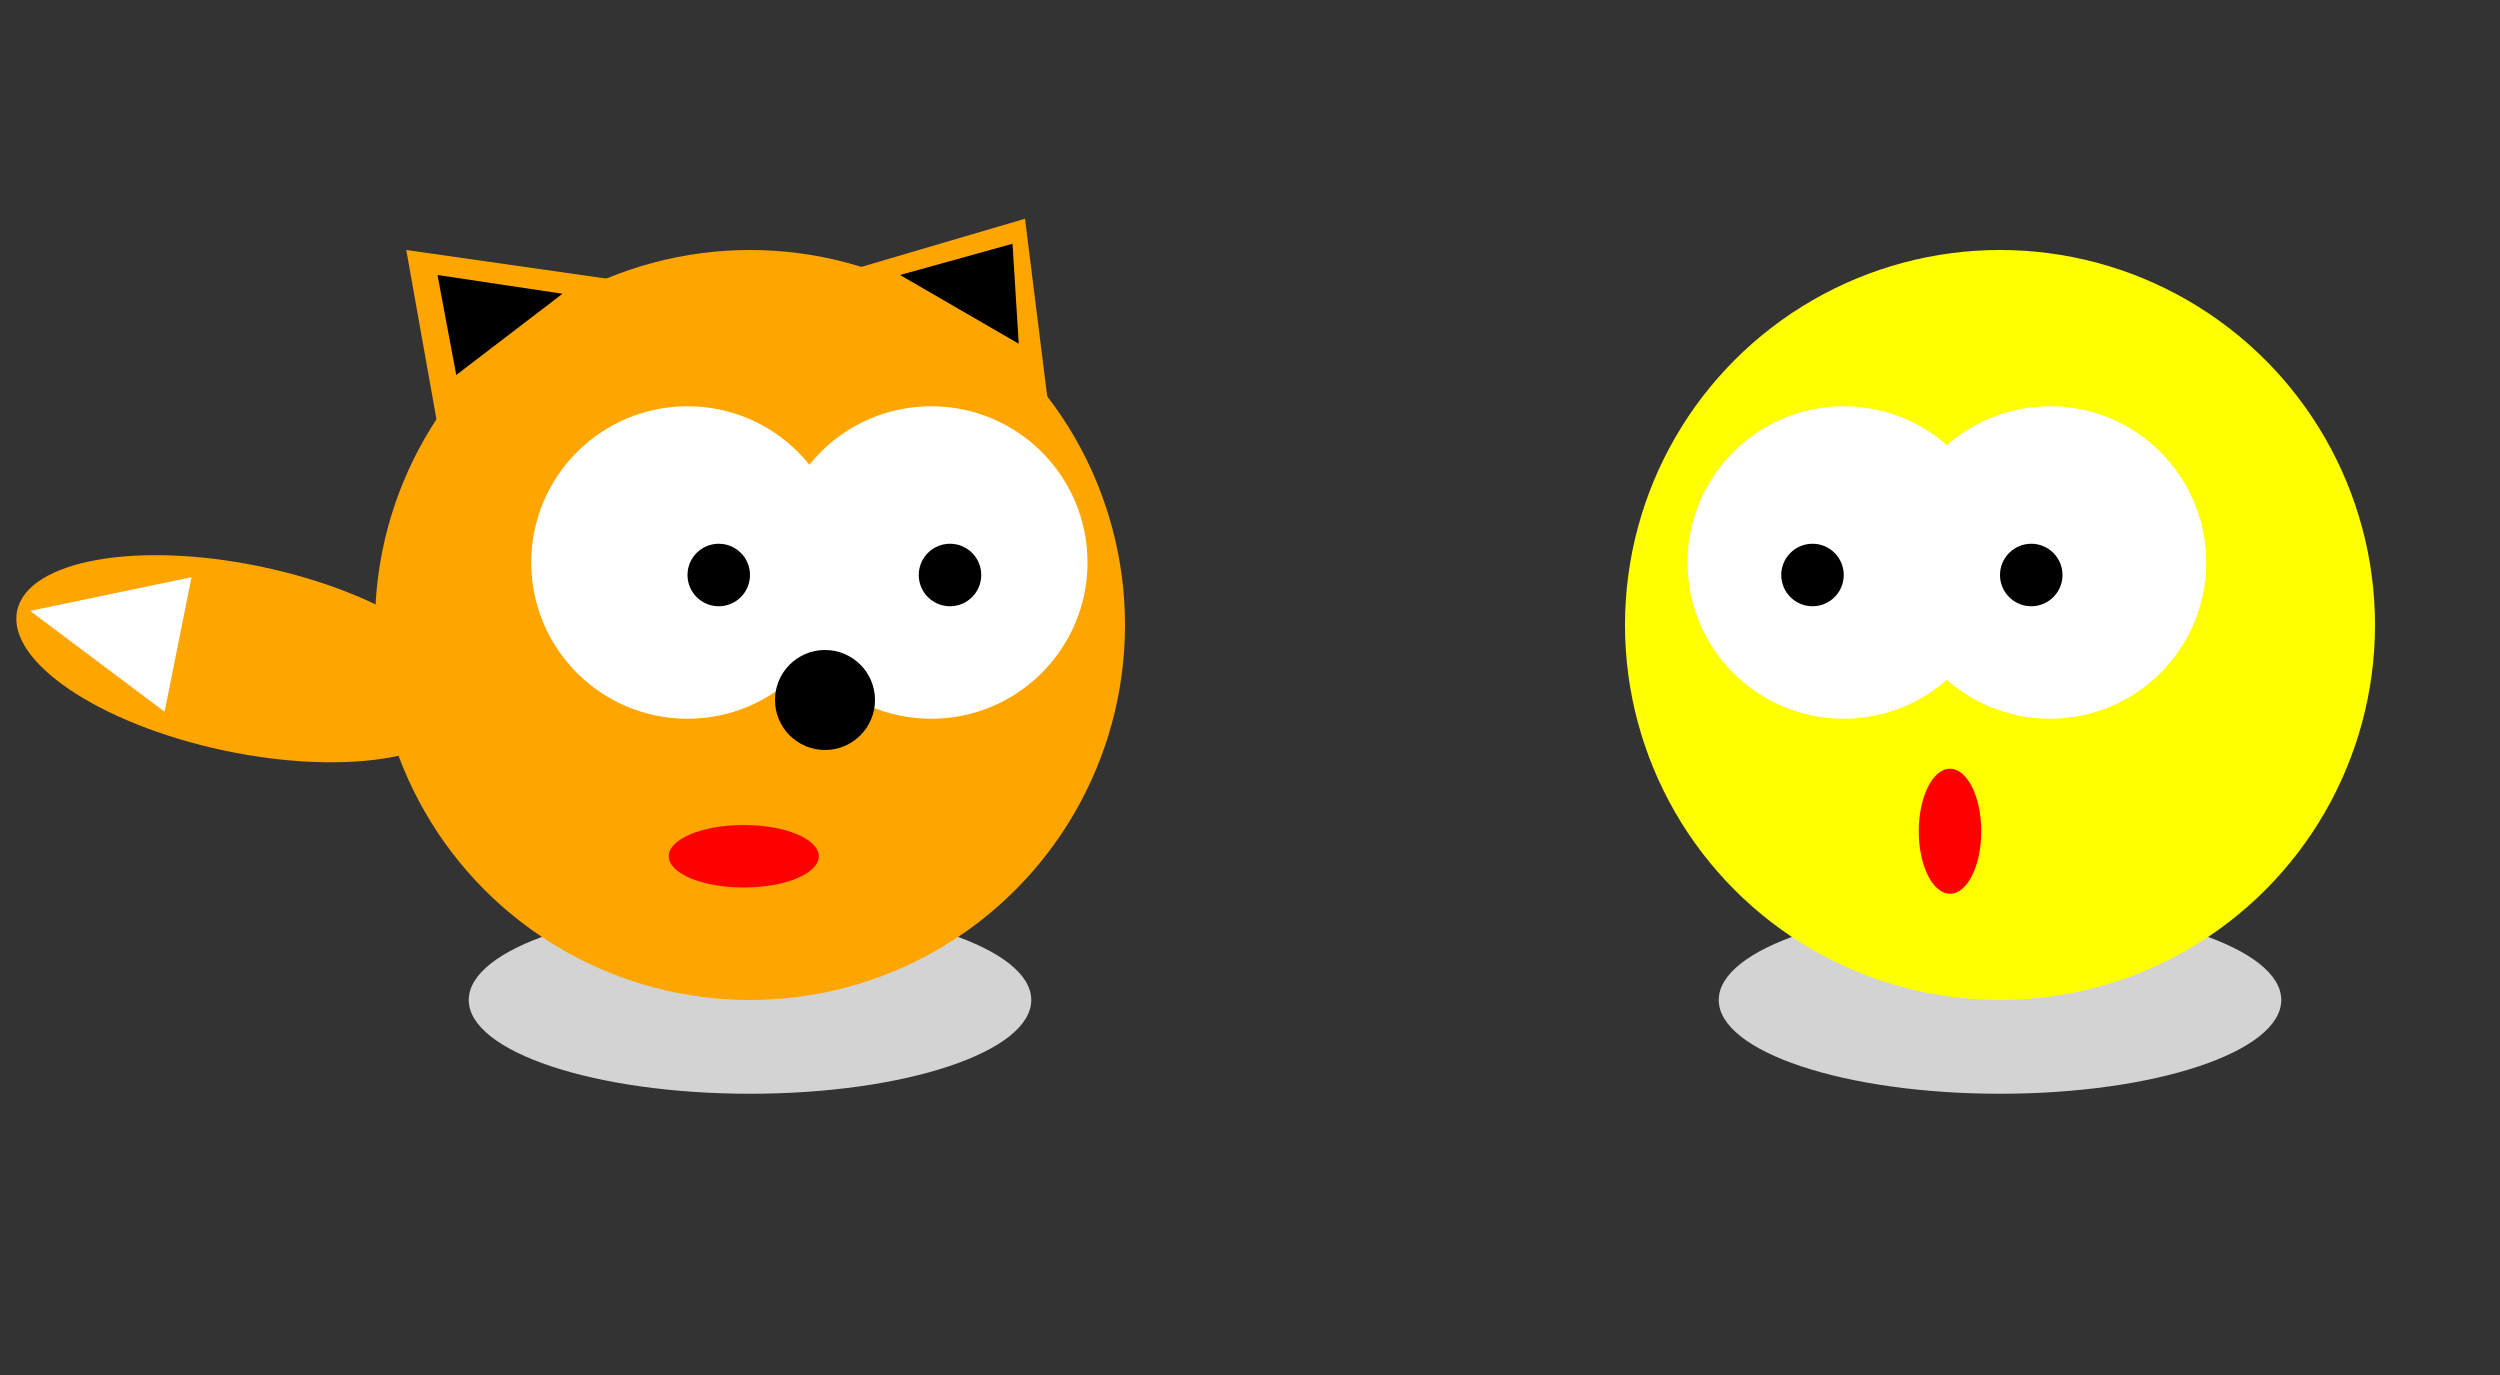 <svg width="400" height="220" xmlns="http://www.w3.org/2000/svg">
                <rect width="100%" height="100%" fill="#333333" stroke="none"/>
                <ellipse cx="60px" cy="95px" rx="37px" ry="15px" fill="orange" transform="rotate(12)"/> <!--kolobok_left__tail-->
                <polygon points="6,98 30,93 26,113" stroke="white" fill="white"/> <!--kolobok_left__tail_end-->
                <ellipse cx="120px" cy="160px" rx="45px" ry="15px" fill="lightgrey"/> <!--kolobok_left__shadow-->
                <circle cx="120px" cy="100px" r="60px" fill="orange"/> <!--kolobok_left-->
                <circle cx="110px" cy="90px" r="25px" fill="white"/> <!--kolobok_left__eye_left-->
                <circle cx="149px" cy="90px" r="25px" fill="white"/> <!--kolobok_left__eye_right-->
                <circle cx="115px" cy="92px" r="5px" fill="black"/> <!--kolobok_left__pupil_left-->
                <circle cx="152px" cy="92px" r="5px" fill="black"/> <!--kolobok_left__pupil_right-->
                <circle cx="132px" cy="112px" r="8px" fill="black"/> <!--kolobok_left__nose-->
                <ellipse cx="119px" cy="137px" rx="12px" ry="5px" fill="red"/> <!--kolobok_left__mouth-->
                <polygon points="65,40 70,68 100,45" fill="orange"/> <!--kolobok_left__ear_left-->
                <polygon points="70,44 73,60 90,47" fill="black"/> <!--kolobok_left__ear_left1-->
                <polygon points="164,35 130,45 168,67" fill="orange"/> <!--kolobok_left__ear_right-->
                <polygon points="162,39 144,44 163,55" fill="black"/> <!--kolobok_left__ear_right2-->
                <ellipse cx="320px" cy="160px" rx="45px" ry="15px" fill="lightgrey"/> <!--kolobok_right__shadow-->
                <circle cx="320px" cy="100px" r="60px" fill="yellow"/> <!--kolobok_right-->
                <circle cx="295px" cy="90px" r="25px" fill="white"/> <!--kolobok_right__eye_left-->
                <circle cx="328px" cy="90px" r="25px" fill="white"/> <!--kolobok_right__eye_right-->
                <circle cx="290px" cy="92px" r="5px" fill="black"/> <!--kolobok_right__pupil_left-->
                <circle cx="325px" cy="92px" r="5px" fill="black"/> <!--kolobok_right__pupil_right-->
                <ellipse cx="312px" cy="133px" rx="5px" ry="10px" fill="red"/> <!--kolobok_right__mouth-->
</svg>